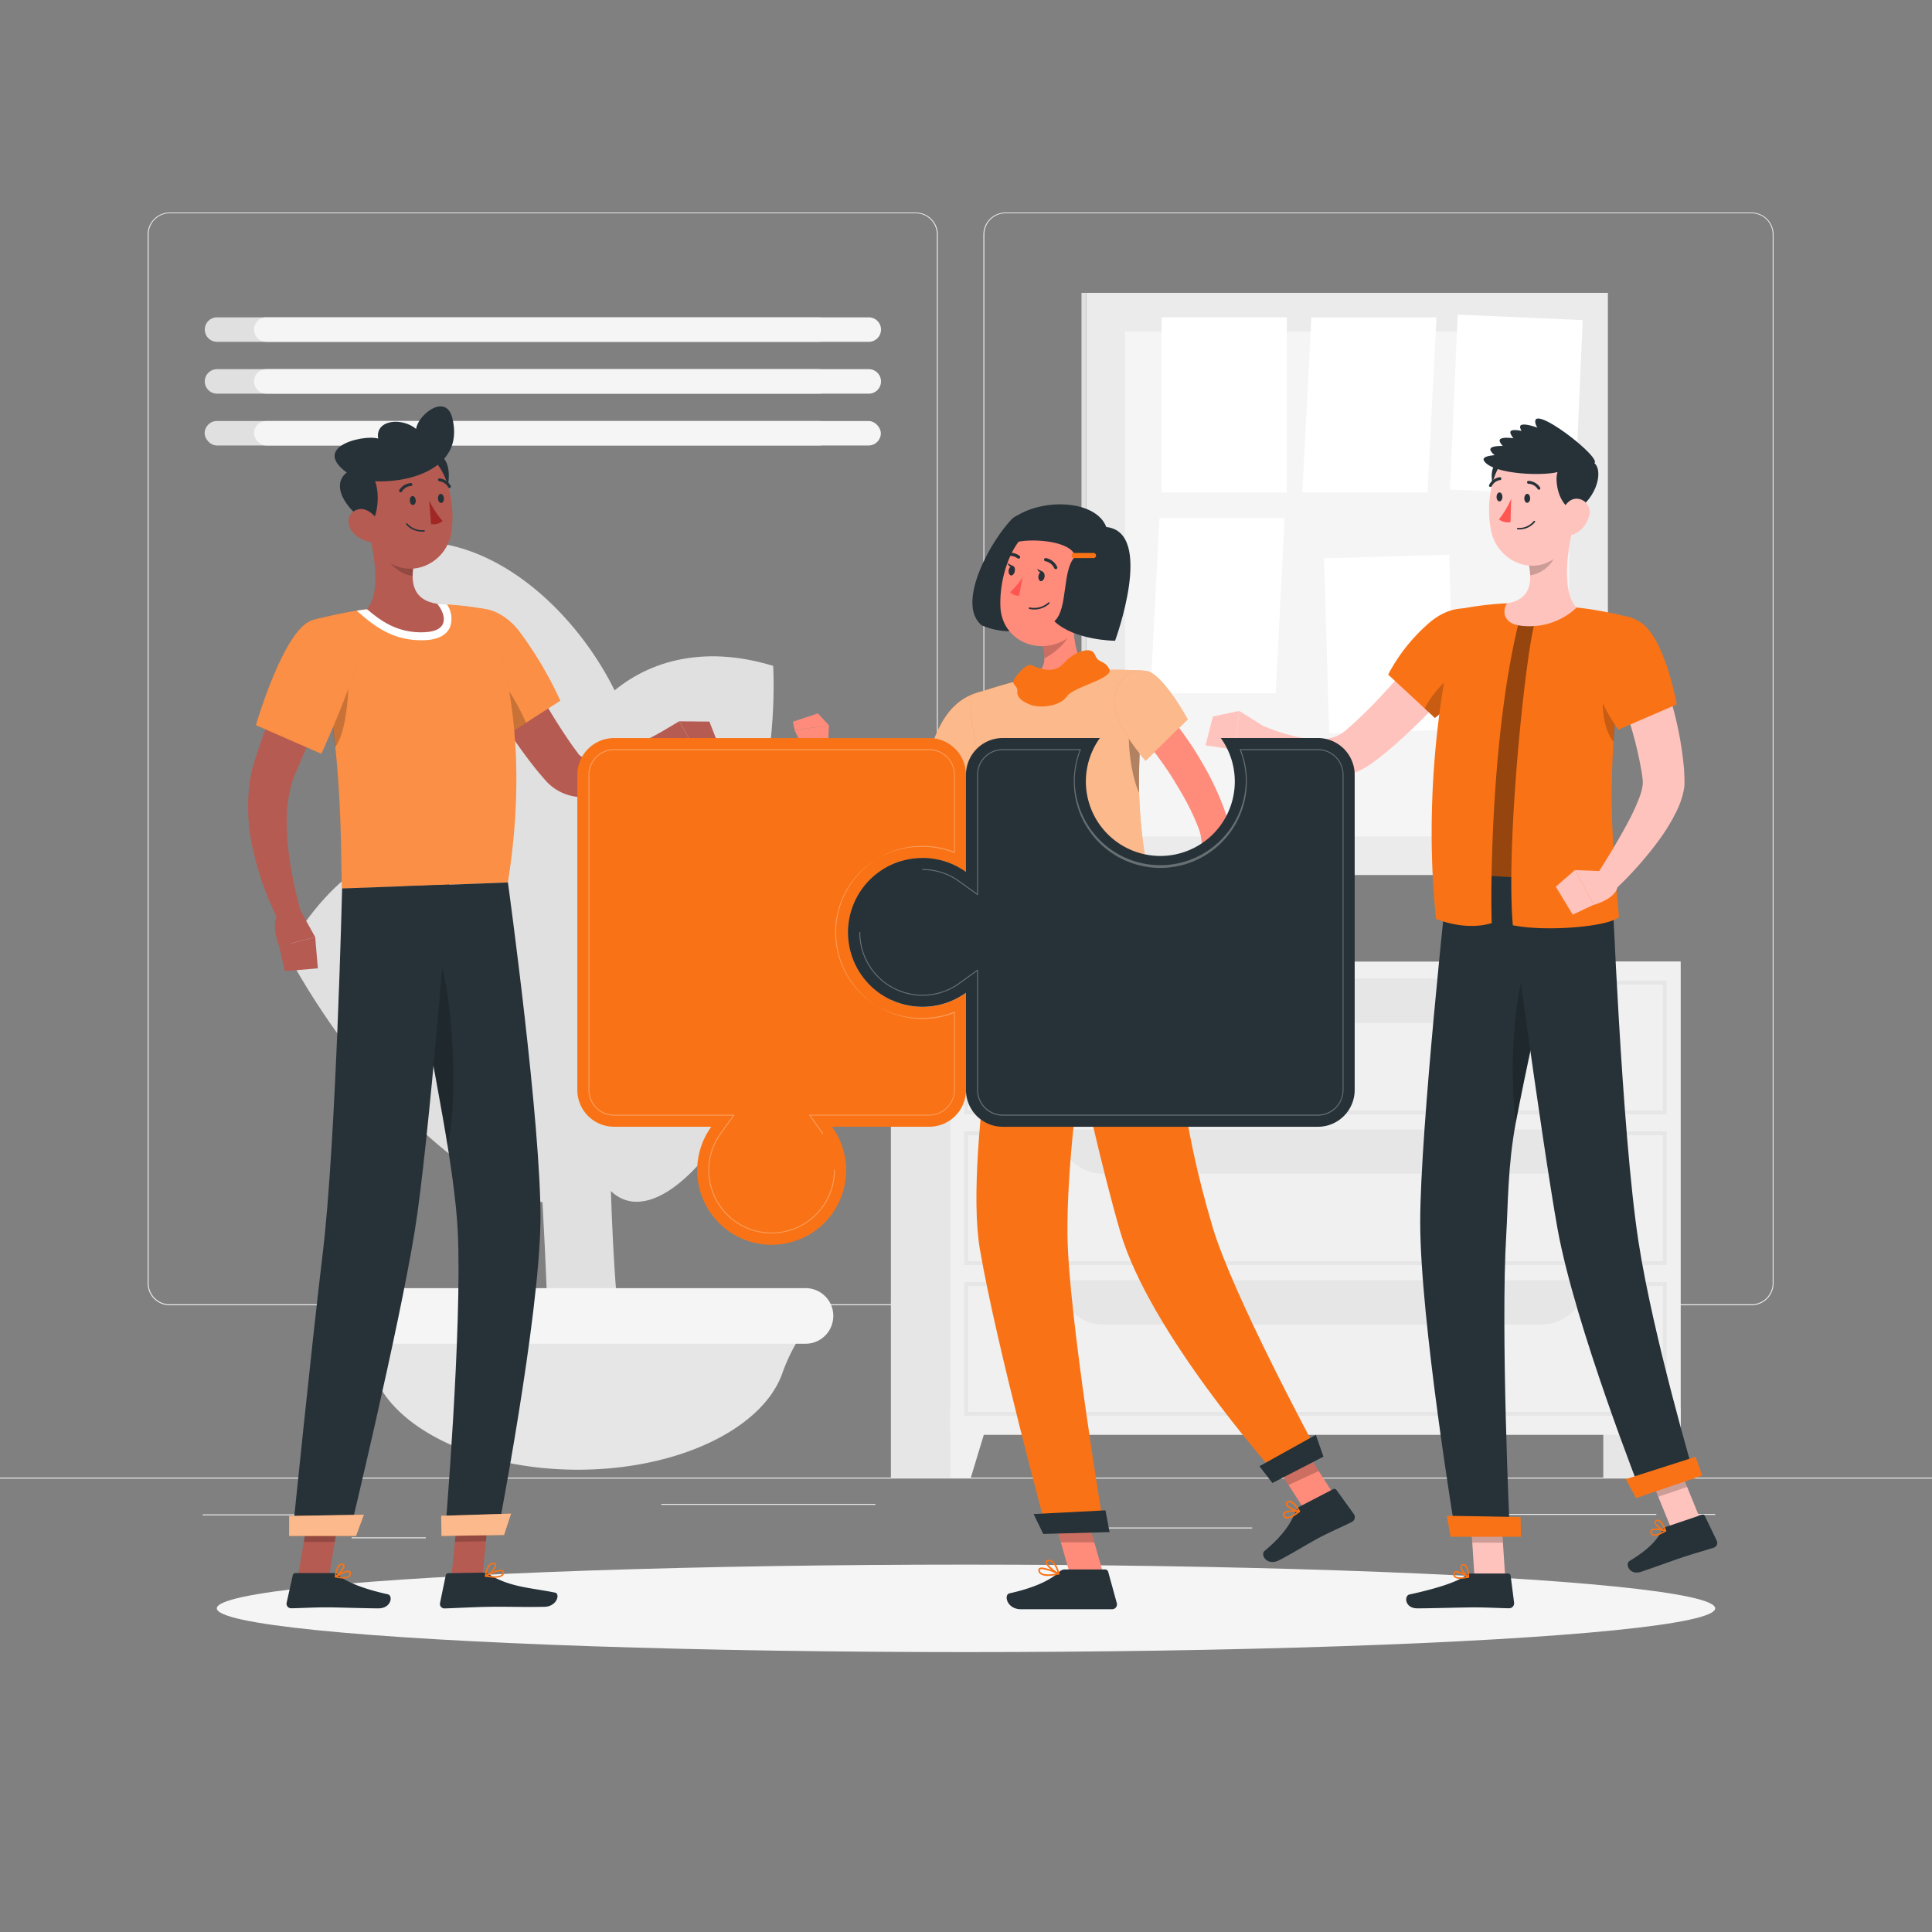 <svg xmlns="http://www.w3.org/2000/svg" viewBox="0 0 500 500"><rect x="0" y="0" width="500" height="500" fill="#808080" stroke="none"/><g id="freepik--background-complete--inject-3"><rect y="382.4" width="500" height="0.25" style="fill:#ebebeb"></rect><rect x="52.46" y="391.92" width="33.12" height="0.25" style="fill:#ebebeb"></rect><rect x="171.14" y="389.21" width="55.42" height="0.25" style="fill:#ebebeb"></rect><rect x="91" y="397.86" width="19.19" height="0.25" style="fill:#ebebeb"></rect><rect x="385.46" y="391.8" width="43.19" height="0.25" style="fill:#ebebeb"></rect><rect x="437.56" y="391.8" width="6.33" height="0.25" style="fill:#ebebeb"></rect><rect x="277.21" y="395.31" width="46.84" height="0.25" style="fill:#ebebeb"></rect><path d="M237,337.8H43.91a5.71,5.71,0,0,1-5.7-5.71V60.66A5.71,5.71,0,0,1,43.91,55H237a5.71,5.71,0,0,1,5.71,5.71V332.09A5.71,5.71,0,0,1,237,337.8ZM43.91,55.2a5.46,5.46,0,0,0-5.45,5.46V332.09a5.46,5.46,0,0,0,5.45,5.46H237a5.47,5.47,0,0,0,5.46-5.46V60.66A5.47,5.47,0,0,0,237,55.2Z" style="fill:#ebebeb"></path><path d="M453.31,337.8H260.21a5.72,5.72,0,0,1-5.71-5.71V60.66A5.72,5.72,0,0,1,260.21,55h193.1A5.71,5.71,0,0,1,459,60.66V332.09A5.71,5.71,0,0,1,453.31,337.8ZM260.21,55.2a5.47,5.47,0,0,0-5.46,5.46V332.09a5.47,5.47,0,0,0,5.46,5.46h193.1a5.47,5.47,0,0,0,5.46-5.46V60.66a5.47,5.47,0,0,0-5.46-5.46Z" style="fill:#ebebeb"></path><rect x="414.93" y="248.86" width="20" height="133.65" style="fill:#e6e6e6"></rect><polygon points="429.66 382.51 434.92 382.51 434.92 364.31 424.15 364.31 429.66 382.51" style="fill:#f0f0f0"></polygon><rect x="230.56" y="248.86" width="20" height="133.65" style="fill:#e6e6e6"></rect><rect x="245.96" y="248.86" width="188.96" height="122.48" style="fill:#f0f0f0"></rect><path d="M431.34,288.38H249.54V253.79h181.8Zm-180.8-1h179.8V254.79H250.54Z" style="fill:#e6e6e6"></path><path d="M399.34,264.73H285.08c-5.13,0-10-4.15-13.57-11.46H412.9C409.37,260.58,404.47,264.73,399.34,264.73Z" style="fill:#e6e6e6"></path><polygon points="251.22 382.51 245.96 382.51 245.96 364.31 256.73 364.31 251.22 382.51" style="fill:#f0f0f0"></polygon><path d="M431.34,327.4H249.54V292.81h181.8Zm-180.8-1h179.8V293.81H250.54Z" style="fill:#e6e6e6"></path><path d="M399.34,303.75H285.08c-5.13,0-10-4.15-13.57-11.46H412.9C409.37,299.6,404.47,303.75,399.34,303.75Z" style="fill:#e6e6e6"></path><path d="M431.34,366.41H249.54V331.82h181.8Zm-180.8-1h179.8V332.82H250.54Z" style="fill:#e6e6e6"></path><path d="M399.34,342.76H285.08c-5.13,0-10-4.14-13.57-11.46H412.9C409.37,338.62,404.47,342.76,399.34,342.76Z" style="fill:#e6e6e6"></path><path d="M141.54,217.18l16,13.54c-.81,98.18,2.8,103.5,2.88,120.39H142.12C139.58,268.93,132.39,238.27,141.54,217.18Z" style="fill:#e0e0e0"></path><path d="M149.56,380.36h0c-25.75,0-47.48-10.45-52.76-24.58a46.71,46.71,0,0,0-5.5-11l-.41-.57H208.23l-.4.57a46.71,46.71,0,0,0-5.5,11C197,369.91,175.32,380.36,149.56,380.36Z" style="fill:#e6e6e6"></path><path d="M208.47,347.76H90.65a7.19,7.19,0,0,1-7-5.39h0a7.17,7.17,0,0,1,7-9H208.47a7.17,7.17,0,0,1,6.95,9h0A7.17,7.17,0,0,1,208.47,347.76Z" style="fill:#f5f5f5"></path><path d="M151,252c2.39-25.6,17.6-26.45,54.66-1.95C190.31,311.46,142,348.26,151,252Z" style="fill:#e0e0e0"></path><path d="M145.48,213.55c-4.36-22.17,17.29-52.63,54.63-41.22C202.56,230.86,161.89,297.09,145.48,213.55Z" style="fill:#e0e0e0"></path><path d="M165.06,209.89c5.53-27.75-28.47-75.34-62.95-69.11C76.57,181.83,139.35,338.76,165.06,209.89Z" style="fill:#e0e0e0"></path><path d="M151.34,252.21c-12.87-38.69-52.15-49.78-77.27-5.86C112.68,317.24,182.36,345.45,151.34,252.21Z" style="fill:#e0e0e0"></path><rect x="273.28" y="83.63" width="150.67" height="135" transform="translate(197.49 499.74) rotate(-90)" style="fill:#ebebeb"></rect><rect x="205.17" y="150.51" width="150.67" height="1.22" transform="translate(129.38 431.63) rotate(-90)" style="fill:#e0e0e0"></rect><rect x="291.11" y="85.79" width="115" height="130.67" style="fill:#f5f5f5"></rect><rect x="300.63" y="82.12" width="32.39" height="45.33" style="fill:#fff"></rect><polygon points="371.76 82.13 339.38 82.13 337.05 127.46 369.43 127.46 371.76 82.13" style="fill:#fff"></polygon><polygon points="332.46 134.08 300.07 134.08 297.74 179.42 330.13 179.42 332.46 134.08" style="fill:#fff"></polygon><rect x="376.24" y="82.13" width="32.38" height="45.33" transform="translate(4.97 -17.1) rotate(2.51)" style="fill:#fff"></rect><rect x="343.32" y="144.02" width="32.38" height="45.33" transform="translate(-4.67 10.47) rotate(-1.66)" style="fill:#fff"></rect><path d="M56.13,88.46H212a3.17,3.17,0,0,0,3.17-3.17h0A3.16,3.16,0,0,0,212,82.13H56.13A3.16,3.16,0,0,0,53,85.29h0A3.17,3.17,0,0,0,56.13,88.46Z" style="fill:#e0e0e0"></path><path d="M56.13,101.88H212a3.17,3.17,0,0,0,3.17-3.17h0A3.17,3.17,0,0,0,212,95.54H56.13A3.17,3.17,0,0,0,53,98.71h0A3.17,3.17,0,0,0,56.13,101.88Z" style="fill:#e0e0e0"></path><rect x="52.96" y="108.96" width="162.22" height="6.33" rx="3.17" style="fill:#e0e0e0"></rect><path d="M68.91,88.46H224.8A3.16,3.16,0,0,0,228,85.29h0a3.15,3.15,0,0,0-3.16-3.16H68.91a3.16,3.16,0,0,0-3.17,3.16h0A3.17,3.17,0,0,0,68.91,88.46Z" style="fill:#f5f5f5"></path><path d="M68.91,101.88H224.8A3.16,3.16,0,0,0,228,98.71h0a3.16,3.16,0,0,0-3.16-3.17H68.91a3.17,3.17,0,0,0-3.17,3.17h0A3.17,3.17,0,0,0,68.91,101.88Z" style="fill:#f5f5f5"></path><rect x="65.74" y="108.96" width="162.22" height="6.33" rx="3.17" style="fill:#f5f5f5"></rect></g><g id="freepik--Shadow--inject-3"><ellipse id="freepik--path--inject-3" cx="250" cy="416.24" rx="193.89" ry="11.32" style="fill:#f5f5f5"></ellipse></g><g id="freepik--character-3--inject-3"><path d="M390.77,131.44c-1.94-.41-4.43-3.16-4.71-7.83-.34-6,6.15-6.34,9.29-4.91S396.75,128.13,390.77,131.44Z" style="fill:#263238"></path><polygon points="440.01 393.13 432.54 395.66 425.56 378.5 433.02 375.97 440.01 393.13" style="fill:#ffc3bd"></polygon><path d="M431.36,395.09l9.09-3.08a.6.6,0,0,1,.76.31l3.1,6.45a1.31,1.31,0,0,1-.77,1.76c-2.94.94-5.12,1.49-8.8,2.74-2.27.77-6.8,2.42-9.93,3.48s-4.3-2-3.09-2.77c5.45-3.27,7.1-5.64,8.54-8A2.09,2.09,0,0,1,431.36,395.09Z" style="fill:#263238"></path><polygon points="433.02 375.97 425.56 378.5 429.16 387.35 436.63 384.82 433.02 375.97" style="opacity:0.2"></polygon><path d="M392.73,160.33h6c-2,1.7-1.82,47.42-.13,69.37-4.79.3-13.57-1.37-13.57-1.37S384.19,194.11,392.73,160.33Z" style="fill:#F97316"></path><path d="M392.73,160.33h6c-2,1.7-1.82,47.42-.13,69.37-4.79.3-13.57-1.37-13.57-1.37S384.19,194.11,392.73,160.33Z" style="opacity:0.4"></path><polygon points="389.54 408.14 381.6 408.14 380.41 389.76 388.34 389.76 389.54 408.14" style="fill:#ffc3bd"></polygon><polygon points="388.34 389.77 380.41 389.77 381.03 399.24 388.96 399.24 388.34 389.77" style="opacity:0.2"></polygon><path d="M376.54,396l14.16-.12s-2.38-51.73-.88-76.36c.46-7.5.37-17.89,2.48-29.07,2.68-14.09,6.11-29.34,8.94-41.27,3-12.58,1.42-21.48,1.42-21.48l-27.89-1.65s-7.21,66-7.22,90.18C367.53,341.44,376.54,396,376.54,396Z" style="fill:#263238"></path><path d="M380.65,407.22h9.67a.61.61,0,0,1,.63.54l.9,7.05a1.3,1.3,0,0,1-1.3,1.41c-3.11-.05-5.36-.23-9.28-.23-2.41,0-11.12.25-14.45.25s-3.45-3.29-2.06-3.59c6.24-1.34,12.43-3.18,14.56-4.94A2.06,2.06,0,0,1,380.65,407.22Z" style="fill:#263238"></path><polygon points="375.41 397.72 393.63 397.72 393.52 392.61 374.45 392.28 375.41 397.72" style="fill:#F97316"></polygon><path d="M377.89,408.6a2.23,2.23,0,0,1-1.48-.4,1,1,0,0,1-.3-1,.66.66,0,0,1,.37-.53c.92-.46,3.33,1.12,3.61,1.3a.17.17,0,0,1,.06.19.23.23,0,0,1-.15.15A10,10,0,0,1,377.89,408.6Zm-1-1.64a.62.62,0,0,0-.25.05.28.28,0,0,0-.14.22.73.73,0,0,0,.19.68c.4.37,1.44.42,2.81.15A6.92,6.92,0,0,0,376.87,407Z" style="fill:#F97316"></path><path d="M380,408.33a.11.11,0,0,1-.08,0c-.78-.44-2.21-2.18-1.95-3.07a.69.69,0,0,1,.64-.49,1,1,0,0,1,.78.24c.85.76.82,3,.82,3.14a.19.19,0,0,1-.1.17A.17.17,0,0,1,380,408.33Zm-1.29-3.22h-.09c-.25,0-.28.15-.29.19-.15.53.74,1.84,1.49,2.46a4.16,4.16,0,0,0-.7-2.49A.59.59,0,0,0,378.66,405.11Z" style="fill:#F97316"></path><path d="M392.3,290.49c2.68-14.09,6.11-29.34,8.94-41.27L398.15,243C391.52,251.3,390.51,276.71,392.3,290.49Z" style="opacity:0.2"></path><path d="M389.82,227s9.13,67.89,13.24,90.86c4.51,25.15,21.84,69,21.84,69l13.67-4.64s-10.77-36.38-14.55-61c-4.31-28-6.83-92.62-6.83-92.62Z" style="fill:#263238"></path><polygon points="423.4 387.69 440.54 381.88 438.8 377.03 420.76 382.8 423.4 387.69" style="fill:#F97316"></polygon><path d="M429.21,397.29a2.17,2.17,0,0,1-1.53.09,1,1,0,0,1-.6-.85.7.7,0,0,1,.18-.63c.72-.72,3.49,0,3.81.1a.15.15,0,0,1,.12.16.2.2,0,0,1-.1.19A8.9,8.9,0,0,1,429.21,397.29Zm-1.49-1.24a.48.48,0,0,0-.22.13.26.26,0,0,0-.06.25.71.71,0,0,0,.4.59c.49.22,1.48-.06,2.68-.76A6.91,6.91,0,0,0,427.72,396.05Z" style="fill:#F97316"></path><path d="M431.05,396.37H431c-.87-.18-2.76-1.39-2.81-2.31a.7.7,0,0,1,.45-.68,1,1,0,0,1,.81,0c1,.45,1.74,2.65,1.77,2.74a.21.21,0,0,1,0,.2A.15.15,0,0,1,431.05,396.37Zm-2.24-2.66-.08,0c-.22.11-.22.23-.22.28,0,.54,1.28,1.52,2.19,1.87-.24-.63-.78-1.87-1.45-2.15A.57.57,0,0,0,428.81,393.71Z" style="fill:#F97316"></path><path d="M382.55,169.72c-3.52,4.48-7.14,8.65-11,12.77a149.69,149.69,0,0,1-12.31,11.78c-1.14.92-2.25,1.85-3.48,2.73a20.7,20.7,0,0,1-4.63,2.76,20.09,20.09,0,0,1-10.65,1.08,30.82,30.82,0,0,1-9-2.92,36.36,36.36,0,0,1-3.9-2.22A36,36,0,0,1,324,193l3.26-5c4.58,1.88,9.77,3.38,14.1,3.35a10.83,10.83,0,0,0,5.42-1.27,14.51,14.51,0,0,0,2.23-1.72c.95-.79,1.88-1.69,2.81-2.55,1.87-1.79,3.72-3.63,5.52-5.58s3.61-3.89,5.38-5.89c3.53-4,7.07-8.11,10.43-12.16Z" style="fill:#ffc3bd"></path><path d="M381.65,175.91a85.25,85.25,0,0,1-10.29,9.9l-2.65-2.46-9.46-8.77a45.86,45.86,0,0,1,10.38-13.17c7.44-6.63,16.26-4.52,17.27,3.76C387.28,168.25,384.76,172.25,381.65,175.91Z" style="fill:#F97316"></path><path d="M381.65,175.91a85.25,85.25,0,0,1-10.29,9.9l-2.65-2.46C371.21,178.15,380,169,381.65,175.91Z" style="opacity:0.2"></path><path d="M371.64,237.78c3.76,1.58,9.51,2.63,14.42,1.11-.33-7.43-.22-49.33,7.18-78.6l4.38,0c-2,1.63-8.1,56.38-6.1,79.16,8.39,1.75,24.88.41,27.48-2.16-.33-3.58-2.14-21.46-1.89-33.94.11-5.32.35-11.19.9-17.35a175.65,175.65,0,0,1,4.18-26.15s-5-1.33-10.73-2.19c-1.13-.17-2.28-.32-3.41-.44a157.32,157.32,0,0,0-18-1.07c-.74,0-1.47.06-2.18.11a82.57,82.57,0,0,0-10.08,1.36S367.08,193.61,371.64,237.78Z" style="fill:#F97316"></path><path d="M416.22,172.26c-2.09,6.33-2,15.1,1,19.23.12.17.25.33.37.47q.18-2.91.45-5.92c.27-3.07.62-6.22,1.05-9.41Z" style="opacity:0.2"></path><path d="M407,136.87c-1.35,5.73-2.87,16.28,1,20.39a17.7,17.7,0,0,1-14.1,4.7c-5-.41-5.11-3.91-3.93-5.77,6.53-1.16,6.54-6,5.57-10.53Z" style="fill:#ffc3bd"></path><path d="M402.34,140.46l-6.75,5.19a19.26,19.26,0,0,1,.44,3.23c2.48-.21,6-2.72,6.33-5.29A8.58,8.58,0,0,0,402.34,140.46Z" style="opacity:0.2"></path><path d="M408,127.32c-.67,7.86-.67,12.49-4.72,16.35-6.1,5.8-15.68,1.74-17.36-6.2-1.51-7.16-.16-18.8,7.59-21.57A11,11,0,0,1,408,127.32Z" style="fill:#ffc3bd"></path><path d="M407.55,132.28c-1.94-.4-4.44-3.16-4.71-7.83-.35-6,6.15-6.34,9.28-4.91S413.52,129,407.55,132.28Z" style="fill:#263238"></path><path d="M403.87,121.94c-3.6,1.42-17.61.91-19.81-2.68S411,119.13,403.87,121.94Z" style="fill:#263238"></path><path d="M405.29,121c-3.7,1.1-17.62-.6-19.5-4.36S412.65,118.75,405.29,121Z" style="fill:#263238"></path><path d="M407.16,120.42c-3.78.76-17.49-2.19-19-6.11S414.69,118.9,407.16,120.42Z" style="fill:#263238"></path><path d="M409.6,120.8c-3.83.48-17.45-4.65-18.69-8.67S417.22,119.85,409.6,120.8Z" style="fill:#263238"></path><path d="M411.09,120c-3.86.09-16.84-5.22-17.67-9.34S418.77,119.78,411.09,120Z" style="fill:#263238"></path><path d="M411.53,119.93c-3.18-.61-14.56-7.49-14.21-11C397.71,105,417.92,121.15,411.53,119.93Z" style="fill:#263238"></path><path d="M411.27,133.48a7.24,7.24,0,0,1-3.4,4.52c-2.26,1.29-4.09-.59-4-3.06,0-2.23,1.28-5.58,3.83-5.86A3.43,3.43,0,0,1,411.27,133.48Z" style="fill:#ffc3bd"></path><path d="M396,129c0,.64-.37,1.14-.79,1.13s-.74-.56-.72-1.2.36-1.15.78-1.13S396,128.33,396,129Z" style="fill:#263238"></path><path d="M388.82,128.63c0,.64-.37,1.15-.79,1.13s-.74-.56-.72-1.2.36-1.14.78-1.12S388.83,128,388.82,128.63Z" style="fill:#263238"></path><path d="M391.1,129.06a22.35,22.35,0,0,1-3.18,5.34,3.7,3.7,0,0,0,3,.72Z" style="fill:#ff5652"></path><path d="M393.6,137a5.69,5.69,0,0,1-.83,0,.18.18,0,0,1-.18-.19.18.18,0,0,1,.19-.18,4.93,4.93,0,0,0,4.17-1.8.19.19,0,0,1,.26,0,.21.21,0,0,1,.05.27A5.21,5.21,0,0,1,393.6,137Z" style="fill:#263238"></path><path d="M398.31,126.73a.38.38,0,0,1-.35-.16,3,3,0,0,0-2.37-1.37.39.39,0,0,1-.39-.37.36.36,0,0,1,.36-.38,3.79,3.79,0,0,1,3,1.69.39.39,0,0,1-.08.53A.32.32,0,0,1,398.31,126.73Z" style="fill:#263238"></path><path d="M385.77,126a.32.32,0,0,1-.21,0,.37.37,0,0,1-.16-.51,3.63,3.63,0,0,1,2.74-2,.39.39,0,0,1,.41.35.37.37,0,0,1-.33.41,2.84,2.84,0,0,0-2.16,1.6A.37.37,0,0,1,385.77,126Z" style="fill:#263238"></path><path d="M426.7,165.16c1.23,2.77,2.19,5.41,3.18,8.14s1.84,5.48,2.64,8.28a90.88,90.88,0,0,1,3.31,17.48l.11,2.34v.67l0,.92c0,.6-.13,1.11-.21,1.65a22,22,0,0,1-1.76,5.13,48.73,48.73,0,0,1-4.79,7.87,93.35,93.35,0,0,1-11.58,12.94l-4.53-3.88c2.91-4.59,5.82-9.32,8.3-14a52,52,0,0,0,3.11-6.88,13.51,13.51,0,0,0,.67-2.87c0-.15,0-.33,0-.43a.53.53,0,0,1,0-.12v-.15l0-.23-.23-1.83a101.63,101.63,0,0,0-3.78-15.2c-.8-2.55-1.69-5.1-2.59-7.64s-1.9-5.11-2.83-7.48Z" style="fill:#ffc3bd"></path><path d="M424.55,161.05c6.41,4.19,9.38,21.26,9.38,21.26l-15.1,6.52a44.47,44.47,0,0,1-7.38-16.7C409.31,161.26,418,156.75,424.55,161.05Z" style="fill:#F97316"></path><path d="M416.9,225.54l-9.31-.36,4.9,9s6.75-1.86,6.08-5.55Z" style="fill:#ffc3bd"></path><polygon points="402.63 229.48 407.02 236.7 412.49 234.14 407.59 225.18 402.63 229.48" style="fill:#ffc3bd"></polygon><path d="M327.59,188.3l-6.9-4.32-1.15,10s6.66,2.39,8.24-1Z" style="fill:#ffc3bd"></path><polygon points="313.89 185.42 311.98 192.92 319.54 194.02 320.69 183.98 313.89 185.42" style="fill:#ffc3bd"></polygon></g><g id="freepik--character-2--inject-3"><path d="M261.82,134.38c-5.76,6.09-14.39,21.9-7.77,27.45a19,19,0,0,0,14.63.17l-1.55-22.83S266.32,130.38,261.82,134.38Z" style="fill:#263238"></path><path d="M257.23,186.72a95.66,95.66,0,0,1-2.82,9.24c-1.08,3-2.32,5.95-3.68,8.86a71.37,71.37,0,0,1-4.65,8.52c-.88,1.38-1.83,2.73-2.83,4.06-.5.66-1,1.32-1.56,2-.27.32-.56.63-.84.95l-.42.48a8.41,8.41,0,0,1-.9.85,6.73,6.73,0,0,1-2.48,1.24,7.16,7.16,0,0,1-2.52.17,9.71,9.71,0,0,1-3.52-1.14,21.94,21.94,0,0,1-4.45-3.28,60.91,60.91,0,0,1-6.53-7.25,129.78,129.78,0,0,1-10.32-15.73l3.65-2.37c1.86,2.35,3.77,4.75,5.72,7.06s3.91,4.61,6,6.77a60.43,60.43,0,0,0,6.27,6,15.18,15.18,0,0,0,3.08,2,2.14,2.14,0,0,0,.86.23s-.06,0-.23,0a1.48,1.48,0,0,0-.46.19.13.13,0,0,1-.06.05h0l.32-.41c.22-.27.44-.53.65-.81.42-.56.83-1.12,1.23-1.71.79-1.16,1.55-2.36,2.26-3.62,1.42-2.49,2.69-5.12,3.89-7.79s2.24-5.44,3.22-8.23,1.88-5.68,2.63-8.37Z" style="fill:#ff8b7b"></path><path d="M263.5,188.94c-.93,2.61-4.09,7.29-6.57,10.75-1.81,2.5-3.25,4.36-3.25,4.36l-1.43-1L240.41,195c2.23-6.77,5.19-14,13.45-16C259.06,177.76,265.16,184.28,263.5,188.94Z" style="fill:#F97316"></path><g style="opacity:0.5"><path d="M263.5,188.94c-.93,2.61-4.09,7.29-6.57,10.75-1.81,2.5-3.25,4.36-3.25,4.36l-1.43-1L240.41,195c2.23-6.77,5.19-14,13.45-16C259.06,177.76,265.16,184.28,263.5,188.94Z" style="fill:#fff"></path></g><path d="M256.93,199.69c-1.81,2.5-3.25,4.36-3.25,4.36l-1.43-1c.71-2.7,2-6.93,3.88-8.61A12.59,12.59,0,0,1,256.93,199.69Z" style="opacity:0.3"></path><path d="M214.15,195.16l.39-7.44-8.9,1.24s2.51,5.71,5.16,8.1Z" style="fill:#ff8b7b"></path><polygon points="211.66 184.62 205.22 186.77 205.64 188.96 214.54 187.72 211.66 184.62" style="fill:#ff8b7b"></polygon><polygon points="285.7 407.92 277.27 408.74 271.66 388.97 280.09 388.16 285.7 407.92" style="fill:#ff8b7b"></polygon><polygon points="346.54 388.91 338.73 392.5 327.9 375.57 335.71 371.98 346.54 388.91" style="fill:#ff8b7b"></polygon><path d="M336.4,389.87,345,385.4a.69.69,0,0,1,.88.21l4.51,6.26a1.39,1.39,0,0,1-.52,2c-3,1.5-4.54,2.08-8.31,4-2.31,1.21-7.26,4.23-10.46,5.89s-5-1.4-3.84-2.38c5.31-4.4,7-7.68,8.14-10.42A2.32,2.32,0,0,1,336.4,389.87Z" style="fill:#263238"></path><path d="M275.76,406.17H286a.84.84,0,0,1,.8.62l2.22,8.07a1.26,1.26,0,0,1-1.24,1.61c-3.6,0-5.3,0-9.79,0H264.24c-3.72,0-4.5-3.77-3-4.11,6.91-1.53,10.9-3.64,13-5.65A2.07,2.07,0,0,1,275.76,406.17Z" style="fill:#263238"></path><polygon points="271.66 388.97 274.56 399.16 283.22 399.16 280.1 388.16 271.66 388.97" style="opacity:0.2"></polygon><polygon points="335.72 371.98 327.9 375.57 333.49 384.3 341.3 380.71 335.72 371.98" style="opacity:0.2"></polygon><path d="M297.1,226.13l-34.63,4.43c-14.56-49-10.9-50.78-10.9-50.78s5.78-2,11.68-3.54c.89-.23,1.79-.45,2.67-.65a112.5,112.5,0,0,1,15.73-2l2.33-.15a105.81,105.81,0,0,1,12.63.2c-.64,6.31-1.1,11.65-1.39,16.32-.39,6.08-.51,11-.42,15.26A132.47,132.47,0,0,0,297.1,226.13Z" style="fill:#F97316"></path><g style="opacity:0.5"><path d="M297.1,226.13l-34.63,4.43c-14.56-49-10.9-50.78-10.9-50.78s5.78-2,11.68-3.54c.89-.23,1.79-.45,2.67-.65a112.5,112.5,0,0,1,15.73-2l2.33-.15a105.81,105.81,0,0,1,12.63.2c-.64,6.31-1.1,11.65-1.39,16.32-.39,6.08-.51,11-.42,15.26A132.47,132.47,0,0,0,297.1,226.13Z" style="fill:#fff"></path></g><path d="M294.8,205.2c-2.34-5-3.48-15.91-2-19.65l2.42,4.39C294.83,196,294.71,200.92,294.8,205.2Z" style="opacity:0.3"></path><path d="M277.84,163.1c.32,4.28,1.33,8.64,3.81,10.47a29.73,29.73,0,0,0-10.59,5.71c-4.25-2.24-5.13-3.69-5.13-3.69,5.47-2.07,5.09-5.83,2.77-11.87l4.27-2.3A2.8,2.8,0,0,1,277.84,163.1Z" style="fill:#ff8b7b"></path><path d="M267,172.17c-1.51-.69-4.34,3.05-4.72,4.05s1.16,1.31,1,2.63.72,2.49,3.33,3.52,7.78.41,9.5-2.15,12.44-4.61,10.94-7.16-2.66-1.12-3.72-3.67-5.55-.11-7,1.22S273.36,175.06,267,172.17Z" style="fill:#F97316"></path><path d="M273,161.41a2.79,2.79,0,0,1,4.8,1.3,17.3,17.3,0,0,1-7.47,7.65,18.46,18.46,0,0,0-1.6-6.65Z" style="opacity:0.2"></path><path d="M284.48,149.68c-2.12,8.27-2.84,11.81-7.89,15.29-7.6,5.23-17.29.82-17.68-7.91-.35-7.86,3.18-20.06,12-21.81A11.64,11.64,0,0,1,284.48,149.68Z" style="fill:#ff8b7b"></path><path d="M284.88,157.82a6.2,6.2,0,0,1-3.5,3.23c-2.06.75-3.25-1.06-2.81-3.08.4-1.82,1.95-4.41,4.08-4.27A2.8,2.8,0,0,1,284.88,157.82Z" style="fill:#ff8b7b"></path><path d="M263.61,140.19c4.06-.83,13.81-.14,14.66,3.85-3.47,3.24-1.8,13.68-5.41,16.74,5.27,5,15.72,5.05,15.72,5.05s10.33-28.07-2.28-29.44c-2.65-7.1-17-7.74-24.48-2" style="fill:#263238"></path><path d="M283,144.43H278a.66.66,0,0,1-.66-.66h0a.67.67,0,0,1,.66-.66H283a.66.66,0,0,1,.66.66h0A.65.65,0,0,1,283,144.43Z" style="fill:#F97316"></path><path d="M262.47,230.57s-13.3,66.93-8.87,92.78c4.25,24.78,17.32,72.86,17.32,72.86l14.83-.38s-9.31-55.71-9.49-76.42c-.31-34.35,11.57-92.09,11.57-92.09Z" style="fill:#F97316"></path><polygon points="269.99 396.98 287.15 396.51 286.09 390.88 267.5 391.83 269.99 396.98" style="fill:#263238"></polygon><path d="M274.55,238.68l5.93-10.42,7.35-.94s-5.41,26.26-8.83,53.89C274.89,268,273.44,244.76,274.55,238.68Z" style="opacity:0.3"></path><path d="M270,229.7s10.51,56.62,19.88,88.95c7.56,26.11,39.3,61.69,39.3,61.69l11.22-5.63s-21.3-39.42-26.58-57.16c-16.89-56.76-3.68-77.39-16.76-91.42Z" style="fill:#F97316"></path><polygon points="329.3 383.8 342.51 376.98 340.53 371.35 325.94 379.45 329.3 383.8" style="fill:#263238"></polygon><path d="M297.36,224l2,2.9c.15.22-.1.51-.5.56l-36.33,4.66c-.31,0-.59-.08-.63-.28l-.71-3.06c0-.21.2-.43.54-.47l35.07-4.5A.63.63,0,0,1,297.36,224Z" style="fill:#F97316"></path><path d="M297.36,224l2,2.9c.15.22-.1.51-.5.56l-36.33,4.66c-.31,0-.59-.08-.63-.28l-.71-3.06c0-.21.2-.43.54-.47l35.07-4.5A.63.63,0,0,1,297.36,224Z" style="fill:#fff;opacity:0.4"></path><path d="M293.15,228.56l.94-.13c.19,0,.32-.13.29-.25l-1-4c0-.12-.2-.19-.39-.17l-.94.12c-.18,0-.31.14-.29.26l1,4C292.79,228.5,293,228.58,293.15,228.56Z" style="fill:#263238"></path><path d="M265.18,232.14l.94-.12c.18,0,.31-.14.29-.25l-1-4c0-.12-.21-.2-.39-.17l-.94.12c-.19,0-.32.14-.29.25l1,4C264.81,232.09,265,232.17,265.18,232.14Z" style="fill:#263238"></path><path d="M279.16,230.35l.94-.12c.19,0,.32-.14.29-.26l-.95-4c0-.11-.21-.19-.39-.17l-.94.12c-.19,0-.32.14-.29.26l.95,4C278.8,230.3,279,230.37,279.16,230.35Z" style="fill:#263238"></path><path d="M270.32,149.33c-.13.68-.6,1.16-1,1.07s-.7-.7-.57-1.38.6-1.17,1-1.08S270.45,148.65,270.32,149.33Z" style="fill:#263238"></path><path d="M262.62,147.85c-.13.68-.59,1.16-1,1.07s-.7-.7-.57-1.38.6-1.17,1.05-1.08S262.76,147.16,262.62,147.85Z" style="fill:#263238"></path><path d="M262.25,146.53l-1.55-.78S261.29,147.19,262.25,146.53Z" style="fill:#263238"></path><path d="M264.66,149.37a18.6,18.6,0,0,1-3.26,3.88,3,3,0,0,0,2.34.93Z" style="fill:#ff5652"></path><path d="M266.34,157.57a.2.2,0,0,1-.09-.2.21.21,0,0,1,.24-.17,5.46,5.46,0,0,0,4.8-1.26.21.21,0,0,1,.29,0,.19.19,0,0,1,0,.28,5.78,5.78,0,0,1-5.18,1.38A.11.11,0,0,1,266.34,157.57Z" style="fill:#263238"></path><path d="M273,147.23a.36.36,0,0,1-.14-.16,3.24,3.24,0,0,0-2.3-1.83.4.4,0,0,1-.36-.45.42.42,0,0,1,.45-.36,4,4,0,0,1,2.94,2.28.41.41,0,0,1-.18.55A.43.43,0,0,1,273,147.23Z" style="fill:#263238"></path><path d="M259.93,143.83l0-.07a.4.4,0,0,1,.27-.5,4,4,0,0,1,3.67.6.41.41,0,0,1-.53.63,3.16,3.16,0,0,0-2.9-.45A.42.42,0,0,1,259.93,143.83Z" style="fill:#263238"></path><path d="M300.17,182.37c1.14,1.23,2.09,2.35,3.06,3.57s1.9,2.41,2.81,3.64c1.79,2.48,3.48,5,5,7.69a73.78,73.78,0,0,1,4.23,8.26c.33.71.6,1.45.9,2.17s.58,1.45.83,2.2.51,1.45.77,2.28l.36,1.34.26,1.33a29.89,29.89,0,0,1-.35,10,54.76,54.76,0,0,1-2.65,9,90.84,90.84,0,0,1-3.77,8.33A85.57,85.57,0,0,1,307,250l-3.76-2.22c1.18-2.54,2.34-5.23,3.33-7.9a83.14,83.14,0,0,0,2.69-8.08,53.65,53.65,0,0,0,1.65-8.08,32.71,32.71,0,0,0,.22-3.91,20.68,20.68,0,0,0-.39-3.61l-.2-.82-.25-.78c-.2-.56-.5-1.25-.75-1.86s-.53-1.26-.83-1.89-.56-1.25-.89-1.86c-1.23-2.48-2.68-4.87-4.14-7.26s-3.1-4.68-4.79-6.93c-.83-1.14-1.69-2.26-2.57-3.36s-1.8-2.21-2.63-3.16Z" style="fill:#ff8b7b"></path><path d="M305,245.38l-6.9,3.37,7.08,5.53s3.07-3.7,2.94-7.27Z" style="fill:#ff8b7b"></path><polygon points="294.82 255.59 300.84 258.71 305.13 254.28 298.05 248.75 294.82 255.59" style="fill:#ff8b7b"></polygon><path d="M296.61,173.62c4.29.58,10.77,12.56,10.77,12.56L296.47,196.9s-8.36-9.53-8.14-15.1C288.53,177.07,291.14,172.89,296.61,173.62Z" style="fill:#F97316"></path><g style="opacity:0.5"><path d="M296.61,173.62c4.29.58,10.77,12.56,10.77,12.56L296.47,196.9s-8.36-9.53-8.14-15.1C288.53,177.07,291.14,172.89,296.61,173.62Z" style="fill:#fff"></path></g><path d="M333,393a.58.58,0,0,1-.14,0,1.15,1.15,0,0,1-.8-.8.69.69,0,0,1,.09-.69c.68-.87,3.78-.58,4.13-.55a.2.2,0,0,1,.17.15.21.21,0,0,1-.06.21C335.53,392,334,393.1,333,393Zm2.74-1.7c-1.24-.08-2.91,0-3.27.43a.3.3,0,0,0,0,.3.76.76,0,0,0,.52.55C333.5,392.68,334.53,392.21,335.71,391.25Z" style="fill:#F97316"></path><path d="M336,391.27c-1-.15-3-1-3.23-1.88a.7.7,0,0,1,.34-.82,1,1,0,0,1,.89-.16c1.21.3,2.37,2.49,2.42,2.58a.22.22,0,0,1,0,.21.21.21,0,0,1-.18.09Zm-2.18-2.48a.64.64,0,0,0-.48.11c-.21.15-.21.28-.18.37.17.58,1.67,1.36,2.7,1.57-.42-.71-1.23-1.86-2-2Z" style="fill:#F97316"></path><path d="M271.23,407.85a3.44,3.44,0,0,1-2-.47,1.28,1.28,0,0,1-.51-1,.58.58,0,0,1,.25-.56c.93-.62,4.4,1,5.09,1.28a.19.19,0,0,1,.11.2.2.2,0,0,1-.16.18A13.86,13.86,0,0,1,271.23,407.85Zm-1.62-1.76a.72.72,0,0,0-.4.09.2.2,0,0,0-.08.19.86.86,0,0,0,.36.68c.6.45,2,.51,3.83.18A12.49,12.49,0,0,0,269.61,406.09Z" style="fill:#F97316"></path><path d="M274,407.5h-.08c-1.15-.47-3.47-2.33-3.34-3.3,0-.21.17-.47.7-.53,2-.24,2.88,3.44,2.92,3.59a.21.21,0,0,1-.07.21A.2.2,0,0,1,274,407.5Zm-2.54-3.45h-.13c-.22,0-.33.09-.35.19-.07.56,1.53,2,2.71,2.67C273.4,406,272.66,404.05,271.44,404.05Z" style="fill:#F97316"></path><path d="M269.94,148l-1.54-.78S269,148.67,269.94,148Z" style="fill:#263238"></path></g><g id="freepik--character-1--inject-3"><polygon points="116.84 408.01 124.87 407.89 126.71 389.27 118.69 389.39 116.84 408.01" style="fill:#b55b52"></polygon><polygon points="77.1 408.04 85.13 408.04 88.28 389.45 80.26 389.45 77.1 408.04" style="fill:#b55b52"></polygon><path d="M86.24,407.11H76.45a.7.7,0,0,0-.68.55l-1.59,7.14a1.18,1.18,0,0,0,1.18,1.42c3.15-.05,5.44-.24,9.41-.24,2.44,0,9.8.26,13.17.26s3.81-3.33,2.43-3.64c-6.19-1.35-10.85-3.21-12.83-5A2,2,0,0,0,86.24,407.11Z" style="fill:#263238"></path><path d="M124.8,407l-8.77.14a.68.68,0,0,0-.67.55l-1.48,7.16a1.16,1.16,0,0,0,1.18,1.41c3.16-.1,7.73-.36,11.7-.42,4.65-.07,8.67.12,14.11,0,3.3-.05,4.16-3.39,2.78-3.67-6.3-1.28-11.43-1.35-16.91-4.61A3.74,3.74,0,0,0,124.8,407Z" style="fill:#263238"></path><path d="M130.83,163.56c2.58,4.83,5.31,9.8,8.06,14.61s5.62,9.59,8.68,14c.37.57.77,1.09,1.16,1.62l.58.79.26.36.1.14a2.34,2.34,0,0,0,1,.82c1.08.47,3.36.41,5.66-.14a43.35,43.35,0,0,0,7.25-2.54c1.22-.55,2.46-1.1,3.67-1.72s2.45-1.28,3.57-1.88l3.73,4.74c-1.14,1.13-2.23,2.08-3.41,3s-2.35,1.89-3.61,2.75a41.7,41.7,0,0,1-8.29,4.56,26.19,26.19,0,0,1-5,1.44,16.45,16.45,0,0,1-6.12-.09,12.71,12.71,0,0,1-6.29-3.36c-.22-.21-.42-.43-.62-.65l-.41-.47-.75-.88c-.5-.58-1-1.17-1.47-1.76a143.54,143.54,0,0,1-10.12-14.57c-3-5-5.86-10-8.49-15.31Z" style="fill:#b65b52"></path><path d="M116.53,163.8c-2.17,7.36,13.07,27.43,13.07,27.43L145,181.35a97.46,97.46,0,0,0-10.64-18C128,155.28,118.9,155.72,116.53,163.8Z" style="fill:#F97316"></path><path d="M116.53,163.8c-2.17,7.36,13.07,27.43,13.07,27.43L145,181.35a97.46,97.46,0,0,0-10.64-18C128,155.28,118.9,155.72,116.53,163.8Z" style="fill:#fff;opacity:0.2"></path><path d="M125.89,172.44c3.16,1.35,7.81,9,10.23,14.6l-6.52,4.19a122.8,122.8,0,0,1-9.8-15.36C121.86,173.61,124.22,171.73,125.89,172.44Z" style="opacity:0.2"></path><path d="M170.16,190l5.6-3.33,4.8,8.34s-6.23,3.65-10.26-.59Z" style="fill:#b55b52"></path><polygon points="183.59 186.75 186.1 193.18 180.56 195.01 175.76 186.67 183.59 186.75" style="fill:#b55b52"></polygon><polygon points="126.71 389.27 125.76 398.87 117.73 399 118.68 389.4 126.71 389.27" style="opacity:0.2"></polygon><polygon points="80.25 389.46 88.28 389.46 86.65 399.04 78.62 399.04 80.25 389.46" style="opacity:0.2"></polygon><path d="M80.75,160.54C89.39,191,88,223.38,88.52,230l42.9-1.61c7.29-45.45-5.8-70.75-5.8-70.75s-2.75-.53-6.49-.92c-1.18-.12-2.44-.22-3.76-.29-.73,0-1.47-.07-2.22-.08A160.08,160.08,0,0,0,95,157.66c-1.15.14-2.31.32-3.43.5s-2.07.37-3,.56C84.12,159.59,80.75,160.54,80.75,160.54Z" style="fill:#F97316"></path><path d="M80.75,160.54C89.39,191,88,223.38,88.52,230l42.9-1.61c7.29-45.45-5.8-70.75-5.8-70.75s-2.75-.53-6.49-.92c-1.18-.12-2.44-.22-3.76-.29-.73,0-1.47-.07-2.22-.08A160.08,160.08,0,0,0,95,157.66c-1.15.14-2.31.32-3.43.5s-2.07.37-3,.56C84.12,159.59,80.75,160.54,80.75,160.54Z" style="fill:#fff;opacity:0.2"></path><path d="M89.88,173.62c.77,2.95-.11,16.41-3.19,19.73-.42-4.31-1-8.81-1.72-13.41Z" style="opacity:0.2"></path><path d="M115.67,156.41l-.31,0c-.73,0-1.47-.07-2.22-.08a160.25,160.25,0,0,0-18.2,1.35c-.88.11-1.76.24-2.63.38l1.33,1.14c3.94,3.37,8.53,6.49,15.33,6.49h.87c3.47-.14,5.69-1.27,6.62-3.38A6.49,6.49,0,0,0,115.67,156.41Z" style="fill:#fff"></path><path d="M95.23,137c1.58,5.77,3.52,16.42-.28,20.63,3.42,2.93,7.85,6.27,14.82,6s5.4-5,3.38-7.35c-6.65-1.08-6.84-5.94-6-10.57Z" style="fill:#b55b52"></path><path d="M100.07,140.59l7,5.15a19.26,19.26,0,0,0-.32,3.27c-2.52-.18-6.15-2.66-6.61-5.25A8.7,8.7,0,0,1,100.07,140.59Z" style="opacity:0.2"></path><path d="M112.18,131.43c2.28,2.32,6.47-10.33,2-13.4S101,120,112.18,131.43Z" style="fill:#263238"></path><path d="M93.87,128.27c1.08,7.89,1.31,12.57,5.62,16.34,6.48,5.67,16,1.31,17.3-6.74,1.17-7.25-.79-18.94-8.78-21.52A10.87,10.87,0,0,0,93.87,128.27Z" style="fill:#b55b52"></path><path d="M94.9,135.42c2.59,2,4.86-11.17,0-13.54S82.1,125.79,94.9,135.42Z" style="fill:#263238"></path><path d="M91.86,123.67c7.61,2.61,29,.18,25.22-15.39-1.61-6.72-8.89-1-9.39,2.72-3.72-3.06-10.63-2.39-9.82,2.5C93.86,112.33,78.7,116,91.86,123.67Z" style="fill:#263238"></path><path d="M90.94,137.28a7.57,7.57,0,0,0,5,3c2.63.38,3.6-2.06,2.58-4.36-.92-2.07-3.39-4.76-5.89-4.08S89.5,135.29,90.94,137.28Z" style="fill:#b55b52"></path><path d="M128.74,397l-13.59.21s4.53-53.69,3.31-78.67c-.37-7.6-1.9-18.23-3.91-29.62-2.53-14.36-3.75-20.08-7-38.22-2.34-12.94-4.3-21.26-4.3-21.26l28.2-1.06s8.69,63.12,8.42,87.61C139.56,341.43,128.74,397,128.74,397Z" style="fill:#263238"></path><path d="M113,246c5.06,12.6,5.16,42.12,2.83,50.43-.4-2.46-.83-5-1.28-7.54-2.54-14.36-3.76-20.08-7-38.22-.06-.36-.13-.71-.19-1.06A19.5,19.5,0,0,1,113,246Z" style="opacity:0.2"></path><path d="M116.21,228.92s-5.12,66.53-8.89,89.75c-4.12,25.42-16.94,78.51-16.94,78.51H75.68s4.85-48,7.86-73c3.42-28.4,5-94.25,5-94.25Z" style="fill:#263238"></path><polygon points="92.14 397.5 74.83 397.5 74.83 392.33 94.18 391.99 92.14 397.5" style="fill:#F97316"></polygon><polygon points="92.14 397.5 74.83 397.5 74.83 392.33 94.18 391.99 92.14 397.5" style="fill:#fff;opacity:0.5"></polygon><polygon points="130.45 397.26 114.26 397.51 114.17 392.28 132.27 391.72 130.45 397.26" style="fill:#F97316"></polygon><polygon points="130.45 397.26 114.26 397.51 114.17 392.28 132.27 391.72 130.45 397.26" style="fill:#fff;opacity:0.5"></polygon><path d="M106.07,129.59c0,.65.43,1.15.85,1.11s.72-.58.67-1.22-.42-1.14-.85-1.11S106,129,106.07,129.59Z" style="fill:#263238"></path><path d="M113.36,129.05c0,.65.43,1.14.86,1.11s.72-.58.67-1.22-.43-1.15-.85-1.12S113.32,128.4,113.36,129.05Z" style="fill:#263238"></path><path d="M111.07,129.54a23.13,23.13,0,0,0,3.49,5.3,3.71,3.71,0,0,1-3,.8Z" style="fill:#a02724"></path><path d="M108.93,137.57a5.32,5.32,0,0,1-3.81-1.84.19.19,0,1,1,.31-.23,5.12,5.12,0,0,0,4.32,1.69.19.19,0,0,1,.2.17.19.19,0,0,1-.18.21A5.89,5.89,0,0,1,108.93,137.57Z" style="fill:#263238"></path><path d="M103.64,127.4a.3.3,0,0,1-.18-.06.38.38,0,0,1-.12-.52,3.79,3.79,0,0,1,3-1.8.38.38,0,1,1,0,.76h0a3,3,0,0,0-2.34,1.45A.36.36,0,0,1,103.64,127.4Z" style="fill:#263238"></path><path d="M116.32,126.31a.38.38,0,0,1-.3-.19,3.06,3.06,0,0,0-2.27-1.56.38.38,0,0,1,0-.76,3.79,3.79,0,0,1,2.88,1.93.37.37,0,0,1-.14.52A.39.39,0,0,1,116.32,126.31Z" style="fill:#263238"></path><path d="M88.89,408.52a9.76,9.76,0,0,1-2.1-.29.19.19,0,0,1-.14-.16.19.19,0,0,1,.09-.19c.29-.18,2.88-1.77,3.77-1.32a.63.63,0,0,1,.32.54,1.14,1.14,0,0,1-.39,1A2.49,2.49,0,0,1,88.89,408.52ZM87.34,408c1.37.27,2.41.22,2.85-.15a.74.74,0,0,0,.26-.68.25.25,0,0,0-.12-.23C89.87,406.66,88.4,407.35,87.34,408Z" style="fill:#F97316"></path><path d="M86.84,408.23a.2.2,0,0,1-.11,0,.17.17,0,0,1-.08-.17c0-.1.2-2.42,1.13-3.18a1,1,0,0,1,.81-.24h0a.61.61,0,0,1,.6.49c.17.9-1.43,2.66-2.26,3.11ZM88.46,405a.64.64,0,0,0-.44.17,4.56,4.56,0,0,0-1,2.51c.83-.63,1.85-2,1.75-2.48,0-.05,0-.17-.28-.2h-.08Z" style="fill:#F97316"></path><path d="M125.6,408.06a.2.2,0,0,1-.12-.16.17.17,0,0,1,.09-.19c.37-.2,3.57-1.88,4.55-1.36a.62.62,0,0,1,.32.51h0a1.06,1.06,0,0,1-.34.93c-.87.79-3.17.51-4.47.27Zm4.27-1.4c-.61-.2-2.35.49-3.61,1.12,1.78.27,3.1.17,3.58-.27a.69.69,0,0,0,.22-.62.22.22,0,0,0-.12-.2Z" style="fill:#F97316"></path><path d="M125.6,408.06l0,0a.2.2,0,0,1-.09-.17c0-.09.19-2.26,1.2-3.11a1.37,1.37,0,0,1,1-.34h0c.52,0,.68.3.72.52.16.9-1.73,2.67-2.7,3.12A.22.22,0,0,1,125.6,408.06Zm2.28-3.24-.19,0h0a1,1,0,0,0-.77.26,4.45,4.45,0,0,0-1,2.49c1-.61,2.26-2,2.16-2.54C128.06,405,128,404.87,127.88,404.82Zm-.18-.22h0Z" style="fill:#F97316"></path><path d="M89.63,170.85l-7.54,16.43c-1.23,2.75-2.49,5.48-3.66,8.24-.58,1.37-1.2,2.74-1.75,4.11l-.43,1c-.14.35-.22.59-.33.88-.23.56-.38,1.18-.57,1.77a33.24,33.24,0,0,0-1.1,7.83,59,59,0,0,0,.34,8.46c.31,2.86.78,5.75,1.38,8.63s1.32,5.82,2.1,8.55l-5.53,2.4c-.81-1.5-1.48-2.89-2.13-4.37s-1.25-2.93-1.82-4.43a74.86,74.86,0,0,1-2.82-9.24,49.25,49.25,0,0,1-.91-20.23c.2-.88.37-1.77.65-2.66l.38-1.3.37-1.13c.48-1.51,1-3,1.5-4.48,1.06-3,2.14-5.88,3.31-8.76,2.31-5.8,4.82-11.42,7.62-17Z" style="fill:#b65b52"></path><path d="M80.75,160.54c-7.32,2.3-14.52,27.13-14.52,27.13l16.94,7.41s5.48-12,8.63-21.4C95.24,163.43,89.62,157.76,80.75,160.54Z" style="fill:#F97316"></path><path d="M80.75,160.54c-7.32,2.3-14.52,27.13-14.52,27.13l16.94,7.41s5.48-12,8.63-21.4C95.24,163.43,89.62,157.76,80.75,160.54Z" style="fill:#fff;opacity:0.2"></path><path d="M77.62,235.39l3.95,7.13-9.31,2.42s-2.82-6.91.51-9.11Z" style="fill:#b55b52"></path><polygon points="82.26 250.61 73.71 251.32 72.26 244.94 81.57 242.52 82.26 250.61" style="fill:#b55b52"></polygon></g><g id="freepik--Puzzle--inject-3"><path d="M250,282.35a9.53,9.53,0,0,1-9.51,9.25H215.33a19.27,19.27,0,1,1-31.25,0H158.91a9.52,9.52,0,0,1-9.5-9.5V200.52a9.53,9.53,0,0,1,9.5-9.51h81.58a9.53,9.53,0,0,1,9.5,9.26v25.41a19.26,19.26,0,1,0,0,31.26V282.1A2.09,2.09,0,0,0,250,282.35Z" style="fill:#F97316"></path><path d="M199.7,319.21a16.35,16.35,0,0,1-13.29-25.93l3.28-4.55H158.91a6.64,6.64,0,0,1-6.62-6.63V200.52a6.64,6.64,0,0,1,6.62-6.64h81.58a6.68,6.68,0,0,1,6.63,6.46v20.29a.13.13,0,0,1-.06.1.13.13,0,0,1-.12,0,21.83,21.83,0,0,0-8.17-1.57,22.14,22.14,0,1,0,0,44.27,21.71,21.71,0,0,0,8.17-1.57.13.13,0,0,1,.12,0,.13.13,0,0,1,.06.1v20.4a6.71,6.71,0,0,1-6.63,6.34H209.74l3.25,4.54a.13.13,0,0,1,0,.18.12.12,0,0,1-.17,0l-3.4-4.75a.12.12,0,0,1,0-.13.13.13,0,0,1,.11-.06h31a6.47,6.47,0,0,0,6.38-6.09V262.17a22.18,22.18,0,0,1-8.1,1.52,22.39,22.39,0,1,1,8.1-43.25V200.35a6.43,6.43,0,0,0-6.38-6.22H158.91a6.38,6.38,0,0,0-6.37,6.39V282.1a6.38,6.38,0,0,0,6.37,6.38h31a.11.11,0,0,1,.11.06.12.12,0,0,1,0,.13l-3.42,4.76a16,16,0,0,0-3.06,9.4,16.14,16.14,0,0,0,32.28,0,.12.12,0,0,1,.12-.12.12.12,0,0,1,.13.12A16.41,16.41,0,0,1,199.7,319.21Z" style="fill:#fff;opacity:0.3"></path><path d="M341.09,191H315.94a19.27,19.27,0,1,1-31.29,0H259.5a9.54,9.54,0,0,0-9.51,9.5v25.17a19.26,19.26,0,1,0,0,31.26V282.1a9.54,9.54,0,0,0,9.51,9.51h81.59a9.53,9.53,0,0,0,9.5-9.51V200.51A9.53,9.53,0,0,0,341.09,191Z" style="fill:#263238"></path><path d="M341.09,288.73H259.5a6.63,6.63,0,0,1-6.63-6.63V251.32l-4.55,3.28a16.36,16.36,0,0,1-25.93-13.29.12.12,0,0,1,.12-.13.13.13,0,0,1,.13.13,16.11,16.11,0,0,0,25.53,13.09l4.75-3.42a.13.13,0,0,1,.2.1v31a6.38,6.38,0,0,0,6.38,6.38h81.59a6.38,6.38,0,0,0,6.38-6.38V200.51a6.39,6.39,0,0,0-6.38-6.38H321.17a22.39,22.39,0,1,1-41.75,0H259.5a6.39,6.39,0,0,0-6.38,6.38v31a.15.15,0,0,1-.07.12.15.15,0,0,1-.13,0l-4.75-3.42a16,16,0,0,0-9.4-3.05.12.12,0,0,1-.12-.12.12.12,0,0,1,.12-.13,16.27,16.27,0,0,1,9.55,3.09l4.55,3.28V200.51a6.64,6.64,0,0,1,6.63-6.63h20.1a.14.14,0,0,1,.11.06.14.14,0,0,1,0,.11,21.92,21.92,0,0,0-1.56,8.19,22.14,22.14,0,0,0,44.27,0,21.92,21.92,0,0,0-1.56-8.19.11.11,0,0,1,0-.11.13.13,0,0,1,.11-.06h20.1a6.64,6.64,0,0,1,6.63,6.63V282.1A6.64,6.64,0,0,1,341.09,288.73Z" style="fill:#fff;opacity:0.3"></path></g></svg>